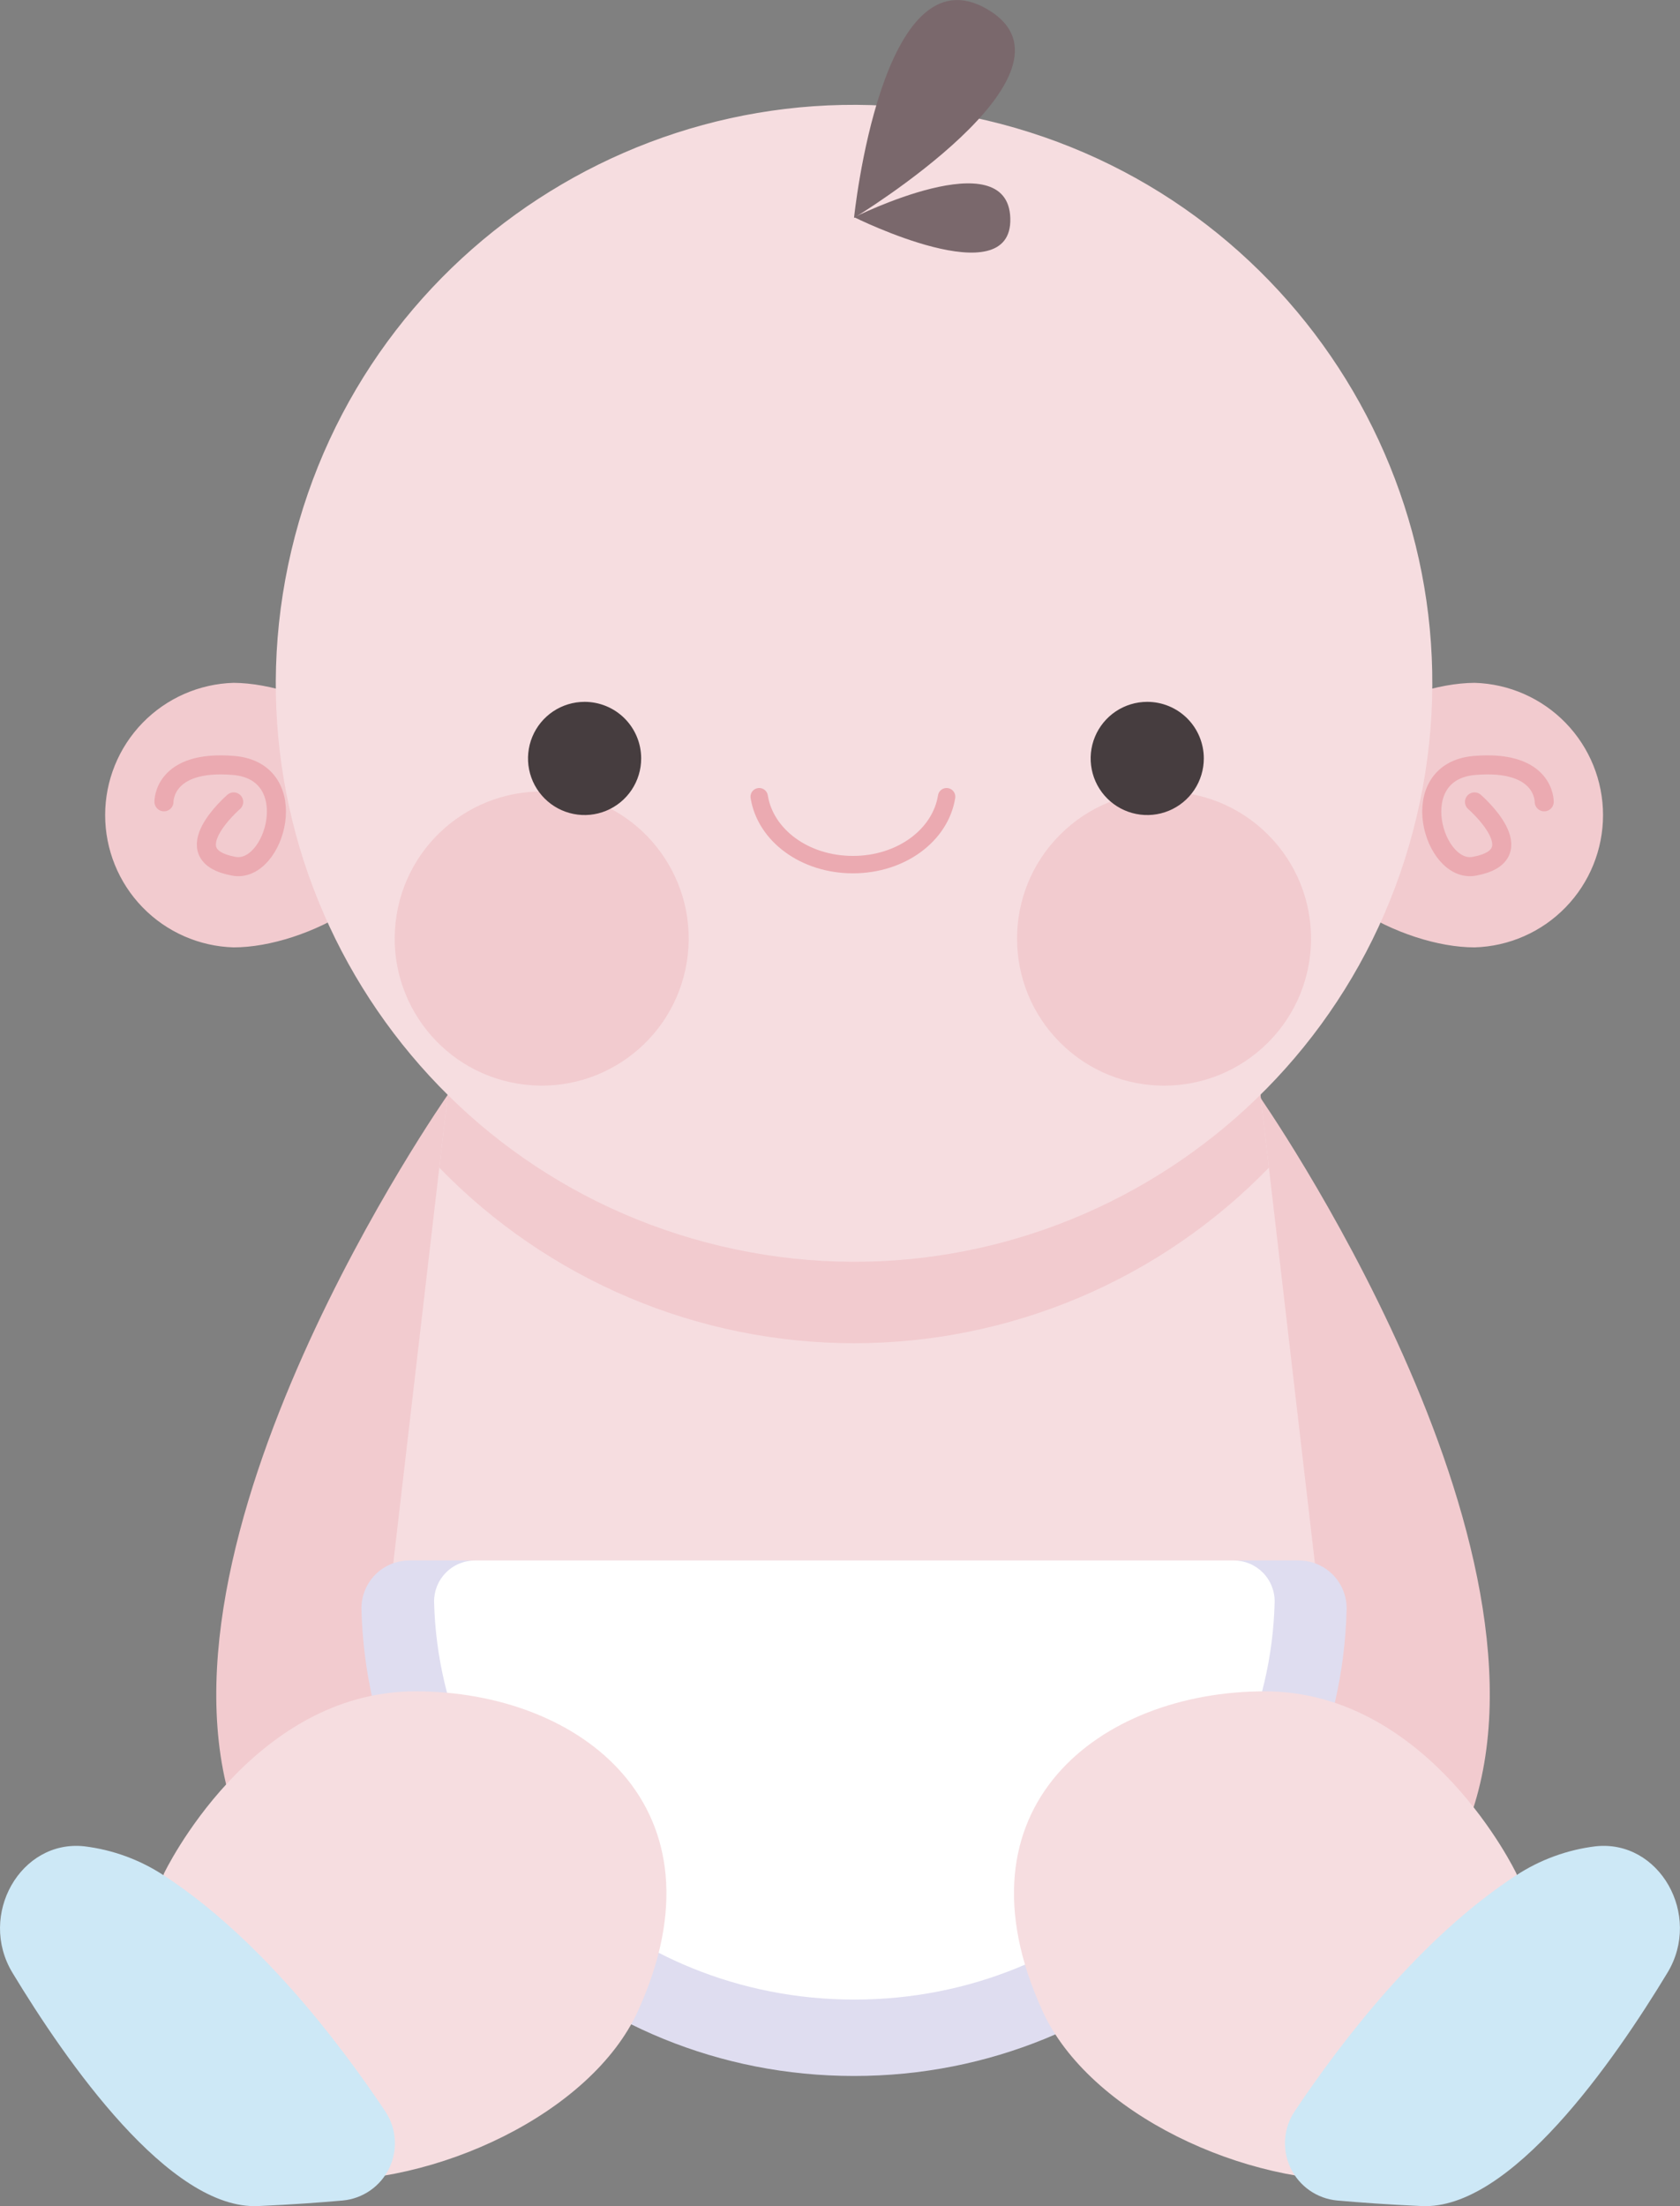 <svg width="112" height="147" viewBox="0 0 112 147" fill="none" xmlns="http://www.w3.org/2000/svg">
<rect x="0" y="0" width="112" height="147" fill="#808080" stroke="none"/>
<g clip-path="url(#clip0_1_18)">
<path d="M29.852 72.946C29.852 72.946 8.781 103.011 15.88 121.521C22.979 140.031 41.198 104.897 29.852 72.946Z" fill="#F2CBCF"/>
<path d="M83.891 72.946C83.891 72.946 104.961 103.011 97.855 121.521C90.748 140.031 72.537 104.897 83.891 72.946Z" fill="#F2CBCF"/>
<path d="M56.935 136.817C38.513 136.817 24.171 121.732 26.178 104.504L30.297 69.106H83.581L87.7 104.504C89.707 121.747 75.366 136.817 56.935 136.817Z" fill="#F6DDE0"/>
<path d="M30.297 69.106L29.286 77.803C32.878 81.504 37.176 84.447 41.926 86.457C46.676 88.466 51.781 89.501 56.939 89.501C62.097 89.501 67.202 88.466 71.953 86.457C76.703 84.447 81.001 81.504 84.592 77.803L83.581 69.106H30.297Z" fill="#F2CBCF"/>
<path d="M86.177 54.308C86.177 59.18 93.441 63.125 98.307 63.125C100.601 63.058 102.778 62.1 104.376 60.454C105.974 58.809 106.869 56.605 106.869 54.311C106.869 52.017 105.974 49.814 104.376 48.168C102.778 46.523 100.601 45.565 98.307 45.498C93.441 45.528 86.177 49.473 86.177 54.308Z" fill="#F2CBCF"/>
<path d="M102.947 53.425C102.947 53.425 103.015 50.604 98.3 51.004C93.585 51.404 95.539 58.252 98.3 57.717C102.389 56.963 98.3 53.433 98.3 53.433" stroke="#EBAAB1" stroke-width="1.27" stroke-miterlimit="10" stroke-linecap="round"/>
<path d="M27.702 54.308C27.702 59.18 20.437 63.125 15.571 63.125C13.278 63.058 11.101 62.1 9.502 60.454C7.904 58.809 7.01 56.605 7.01 54.311C7.01 52.017 7.904 49.814 9.502 48.168C11.101 46.523 13.278 45.565 15.571 45.498C20.437 45.528 27.702 49.473 27.702 54.308Z" fill="#F2CBCF"/>
<path d="M10.931 53.425C10.931 53.425 10.864 50.604 15.579 51.004C20.294 51.404 18.34 58.252 15.579 57.717C11.482 56.963 15.579 53.433 15.579 53.433" stroke="#EBAAB1" stroke-width="1.27" stroke-miterlimit="10" stroke-linecap="round"/>
<path d="M94.449 54.383C99.339 33.669 86.508 12.914 65.791 8.025C45.073 3.136 24.315 15.965 19.425 36.678C14.535 57.392 27.366 78.147 48.083 83.036C68.801 87.924 89.56 75.096 94.449 54.383Z" fill="#F6DDE0"/>
<path d="M27.31 103.976C26.884 103.973 26.462 104.055 26.069 104.218C25.676 104.38 25.319 104.619 25.02 104.921C24.72 105.224 24.484 105.583 24.326 105.977C24.167 106.372 24.089 106.794 24.096 107.22C24.526 124.251 38.882 138.326 56.935 138.326C74.996 138.326 89.375 124.251 89.775 107.22C89.782 106.795 89.704 106.373 89.546 105.979C89.388 105.585 89.153 105.226 88.854 104.924C88.555 104.622 88.199 104.382 87.807 104.22C87.415 104.057 86.994 103.974 86.569 103.976H27.31Z" fill="#DFDDF0"/>
<path d="M31.685 103.976C31.322 103.974 30.962 104.045 30.627 104.183C30.291 104.322 29.987 104.526 29.731 104.784C29.475 105.042 29.273 105.348 29.138 105.685C29.002 106.021 28.934 106.382 28.939 106.745C29.309 121.249 41.553 133.235 56.958 133.235C72.371 133.235 84.615 121.249 84.977 106.745C84.983 106.382 84.916 106.022 84.781 105.685C84.646 105.348 84.445 105.042 84.19 104.784C83.935 104.527 83.631 104.322 83.296 104.183C82.961 104.045 82.601 103.974 82.238 103.976H31.685Z" fill="white"/>
<path d="M10.931 124.832C10.931 124.832 16.725 112.696 27.702 112.696C38.679 112.696 48.735 120.389 42.526 134.004C36.317 147.619 0.951 153.54 10.931 124.832Z" fill="#F6DDE0"/>
<path d="M5.62 123.022C1.373 122.562 -1.494 127.6 0.83 131.447C4.398 137.345 11.301 147.287 17.231 146.992C19.456 146.894 21.312 146.759 22.844 146.623C23.504 146.563 24.138 146.332 24.683 145.953C25.228 145.574 25.665 145.061 25.952 144.462C26.238 143.864 26.365 143.202 26.319 142.54C26.272 141.878 26.055 141.239 25.688 140.687C22.527 135.957 17.223 129.063 10.931 124.968C9.335 123.918 7.517 123.252 5.62 123.022V123.022Z" fill="#CDE8F6"/>
<path d="M101.091 124.832C101.091 124.832 95.297 112.696 84.321 112.696C73.344 112.696 63.288 120.389 69.504 134.004C75.72 147.619 111.057 153.54 101.091 124.832Z" fill="#F6DDE0"/>
<path d="M106.372 123.022C110.627 122.562 113.494 127.6 111.163 131.447C107.594 137.345 100.691 147.287 94.762 146.992C92.544 146.894 90.68 146.759 89.149 146.623C88.488 146.563 87.854 146.332 87.309 145.953C86.764 145.574 86.327 145.061 86.041 144.462C85.754 143.864 85.628 143.202 85.674 142.54C85.72 141.878 85.938 141.239 86.305 140.687C89.466 135.957 94.769 129.063 101.061 124.968C102.658 123.919 104.476 123.253 106.372 123.022V123.022Z" fill="#CDE8F6"/>
<path d="M45.786 64.109C46.653 58.767 43.025 53.734 37.683 52.867C32.341 52 27.307 55.627 26.44 60.969C25.572 66.31 29.2 71.343 34.543 72.21C39.885 73.077 44.919 69.45 45.786 64.109Z" fill="#F2CBCF"/>
<path d="M84.533 69.469C88.36 65.643 88.36 59.44 84.533 55.613C80.706 51.787 74.501 51.787 70.674 55.613C66.847 59.439 66.847 65.643 70.674 69.469C74.501 73.296 80.706 73.296 84.533 69.469Z" fill="#F2CBCF"/>
<path d="M42.745 50.536C42.745 51.282 42.524 52.011 42.109 52.631C41.695 53.252 41.106 53.735 40.416 54.02C39.727 54.306 38.969 54.381 38.237 54.235C37.505 54.09 36.833 53.73 36.306 53.203C35.778 52.675 35.419 52.004 35.273 51.272C35.128 50.54 35.203 49.782 35.488 49.093C35.773 48.404 36.257 47.815 36.877 47.4C37.498 46.986 38.227 46.765 38.973 46.765C39.973 46.765 40.933 47.162 41.64 47.869C42.348 48.577 42.745 49.536 42.745 50.536V50.536Z" fill="#463D3F"/>
<path d="M80.254 50.536C80.254 51.282 80.033 52.011 79.619 52.631C79.204 53.252 78.615 53.735 77.926 54.02C77.237 54.306 76.478 54.381 75.746 54.235C75.015 54.09 74.343 53.73 73.815 53.203C73.287 52.675 72.928 52.004 72.783 51.272C72.637 50.54 72.712 49.782 72.997 49.093C73.283 48.404 73.766 47.815 74.387 47.4C75.007 46.986 75.736 46.765 76.482 46.765C77.483 46.765 78.442 47.162 79.15 47.869C79.857 48.577 80.254 49.536 80.254 50.536Z" fill="#463D3F"/>
<path d="M50.614 53.086C51.021 55.643 53.631 57.611 56.86 57.611C60.089 57.611 62.699 55.643 63.107 53.086" stroke="#EBAAB1" stroke-width="1.16" stroke-miterlimit="10" stroke-linecap="round"/>
<path d="M56.935 14.52C56.935 14.52 58.776 -3.56 65.853 0.634C72.929 4.827 56.935 14.52 56.935 14.52Z" fill="#7A686C"/>
<path d="M56.951 14.475C56.951 14.475 67.203 9.353 67.354 14.542C67.505 19.732 56.951 14.475 56.951 14.475Z" fill="#7A686C"/>
</g>
<defs>
<clipPath id="clip0_1_18">
<rect width="112" height="147" fill="white"/>
</clipPath>
</defs>
</svg>
